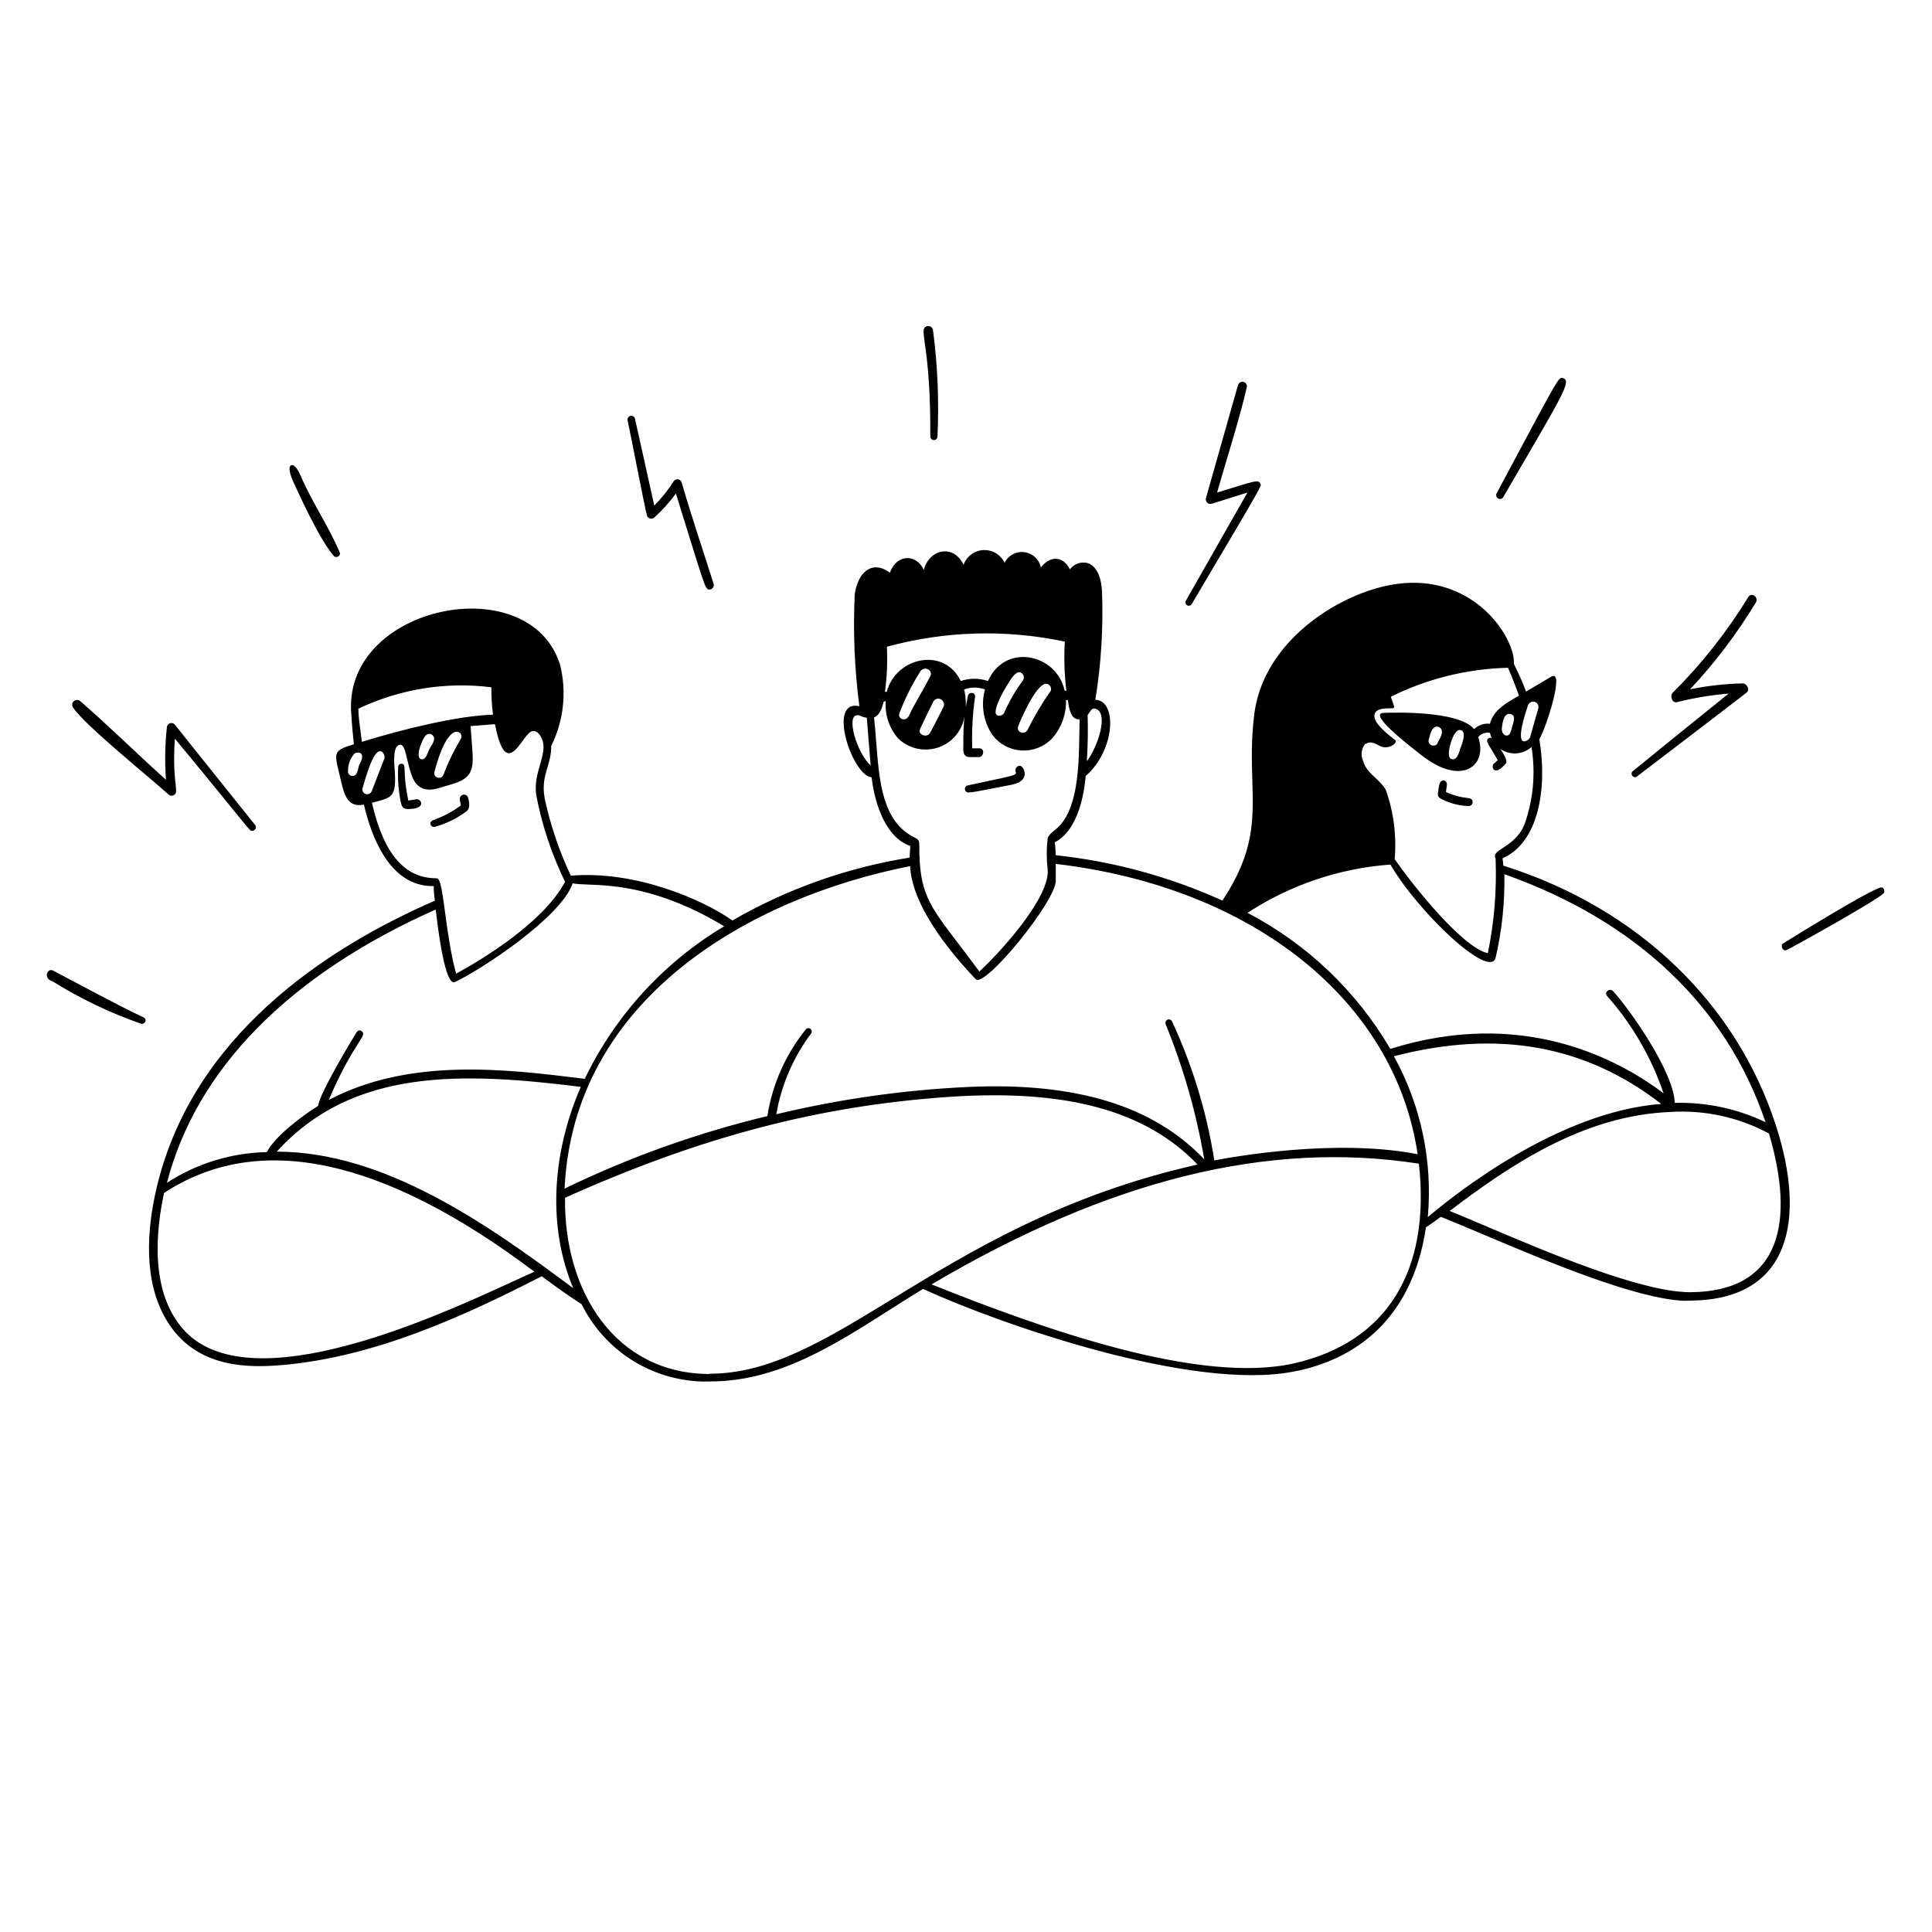 <svg width="393" height="393" viewBox="0 0 393 393" fill="none" xmlns="http://www.w3.org/2000/svg">
<path d="M293.402 162.628C295.097 163.463 296.954 163.919 298.843 163.963C298.949 163.951 299.051 163.918 299.145 163.866C299.238 163.814 299.32 163.744 299.385 163.66C299.451 163.576 299.5 163.479 299.528 163.376C299.556 163.273 299.564 163.166 299.55 163.06C299.393 161.823 297.998 162.883 294.129 161.096L294.325 159.642C294.423 159.23 293.932 158.562 293.402 158.758C292.872 158.955 292.734 159.583 292.577 160.723C292.42 161.862 292.342 162.097 293.402 162.628ZM88.386 168.206C90.75 167.563 92.969 166.477 94.927 165.004C95.693 164.415 95.437 163.04 95.221 162.255C95.16 162.051 95.025 161.877 94.843 161.766C94.661 161.655 94.445 161.616 94.236 161.655C94.026 161.694 93.839 161.808 93.709 161.977C93.579 162.146 93.516 162.357 93.532 162.569C93.569 162.995 93.648 163.416 93.768 163.826C89.113 167.224 87.306 166.379 87.581 167.754C87.642 167.911 87.755 168.042 87.902 168.124C88.049 168.207 88.22 168.236 88.386 168.206ZM83.044 164.572C86.972 164.572 85.636 162.255 84.576 162.608L83.063 162.844C81.767 156.696 82.808 155.4 81.688 155.361C81.519 155.35 81.353 155.405 81.225 155.515C81.096 155.625 81.016 155.781 81.001 155.95C80.862 158.378 81.04 160.815 81.531 163.197C81.747 164.258 82.14 164.572 83.044 164.572ZM197.101 161.194C198.22 161.194 204.113 159.917 205.114 159.76C206.588 159.505 208.336 159.053 208.453 157.462C208.453 156.48 207.746 155.341 206.941 155.93C206.774 156.048 206.65 156.218 206.589 156.413C206.529 156.609 206.535 156.819 206.607 157.01C206.902 157.776 206.273 157.717 196.786 159.78C196.612 159.834 196.464 159.951 196.373 160.109C196.281 160.267 196.252 160.454 196.292 160.632C196.331 160.81 196.437 160.967 196.586 161.071C196.736 161.175 196.92 161.219 197.101 161.194ZM67.92 113.112C68.352 113.603 69.412 113.112 69.098 112.366C67.134 107.573 63.52 102.231 61.242 96.967C60.888 96.122 60.181 94.689 59.494 94.61C59.408 94.598 59.32 94.61 59.24 94.644C59.16 94.679 59.092 94.735 59.042 94.806C58.61 95.396 59.238 97.026 59.533 97.713C60.436 99.658 64.817 109.557 67.92 113.112ZM131.597 104.823C131.634 104.977 131.71 105.118 131.818 105.233C131.926 105.347 132.063 105.432 132.214 105.477C132.365 105.523 132.525 105.528 132.679 105.493C132.832 105.457 132.974 105.382 133.09 105.275C134.711 103.799 136.185 102.167 137.489 100.404C143.382 119.26 143.382 119.928 144.305 119.928C144.437 119.924 144.567 119.892 144.686 119.833C144.805 119.775 144.91 119.692 144.994 119.589C145.077 119.487 145.138 119.368 145.172 119.24C145.206 119.112 145.211 118.978 145.189 118.847C142.989 111.894 140.671 105.098 138.668 98.165C138.623 97.993 138.528 97.838 138.395 97.719C138.262 97.6 138.098 97.524 137.921 97.498C137.745 97.473 137.565 97.501 137.404 97.577C137.244 97.654 137.109 97.776 137.018 97.929C135.89 99.703 134.573 101.35 133.09 102.84C131.911 97.458 129.161 85.162 129.161 85.162C129.112 84.965 128.986 84.794 128.811 84.689C128.636 84.584 128.426 84.553 128.228 84.603C128.031 84.652 127.86 84.778 127.755 84.953C127.65 85.128 127.619 85.338 127.669 85.536C128.336 88.58 131.184 103.468 131.597 104.823ZM29.285 206.998C22.961 203.973 17.324 200.869 10.842 197.452C9.585 196.784 8.721 199.082 10.685 199.612C16.344 203.145 22.378 206.037 28.676 208.235C29.462 208.451 30.012 207.43 29.285 206.998ZM34.313 161.646C34.449 161.765 34.617 161.841 34.796 161.862C34.975 161.883 35.156 161.848 35.315 161.764C36.611 161.135 34.942 159.583 35.571 150.254C51.5 169.483 50.616 168.992 51.284 168.992C51.422 169 51.56 168.969 51.681 168.902C51.802 168.835 51.902 168.735 51.968 168.613C52.034 168.491 52.064 168.353 52.054 168.215C52.044 168.076 51.995 167.944 51.912 167.833C49.418 164.69 38.497 151.118 35.59 147.425C35.481 147.287 35.334 147.183 35.167 147.125C35.001 147.067 34.821 147.059 34.649 147.1C34.478 147.141 34.322 147.231 34.2 147.358C34.077 147.485 33.994 147.645 33.96 147.818C33.561 151.405 33.495 155.022 33.764 158.621C27.871 153.337 22.234 147.74 16.283 142.594C16.103 142.449 15.877 142.373 15.646 142.378C15.415 142.383 15.194 142.469 15.02 142.622C14.846 142.774 14.732 142.983 14.697 143.211C14.662 143.44 14.709 143.673 14.829 143.87C17.147 147.465 30.228 157.934 34.313 161.646ZM189.244 88.796C189.244 88.989 189.321 89.174 189.457 89.31C189.593 89.446 189.778 89.523 189.971 89.523C190.164 89.523 190.349 89.446 190.485 89.31C190.621 89.174 190.698 88.989 190.698 88.796C191.034 81.582 190.732 74.352 189.794 67.191C189.774 67.002 189.699 66.823 189.579 66.675C189.46 66.528 189.299 66.418 189.119 66.36C188.938 66.302 188.744 66.297 188.56 66.347C188.377 66.397 188.212 66.499 188.085 66.641C187.202 67.78 189.323 71.374 189.244 88.796ZM242.394 122.913C257.341 97.694 256.535 98.951 256.418 98.499C256.084 97.36 255.141 97.91 247.579 100.188C249.543 93.215 251.998 85.771 253.628 78.72C253.662 78.492 253.61 78.26 253.481 78.069C253.352 77.877 253.156 77.741 252.932 77.687C252.708 77.633 252.472 77.665 252.27 77.776C252.068 77.887 251.915 78.07 251.841 78.288C249.622 86.144 247.422 93.824 245.301 101.367C245.266 101.522 245.272 101.684 245.318 101.838C245.363 101.991 245.447 102.129 245.561 102.241C245.674 102.353 245.815 102.434 245.969 102.477C246.122 102.52 246.284 102.523 246.44 102.486C246.44 102.486 251.645 100.876 253.746 100.188L241.196 122.245C241.121 122.403 241.11 122.583 241.163 122.749C241.216 122.914 241.331 123.054 241.483 123.139C241.635 123.223 241.814 123.247 241.983 123.205C242.152 123.163 242.299 123.059 242.394 122.913ZM382.829 180.521C381.808 180.03 362.913 191.776 362.716 191.913C362.029 192.404 362.716 193.622 363.423 193.249C364.563 192.738 382.613 182.701 383.222 181.621C383.268 181.523 383.295 181.417 383.301 181.308C383.306 181.2 383.29 181.092 383.254 180.99C383.217 180.887 383.161 180.793 383.088 180.713C383.015 180.633 382.927 180.567 382.829 180.521ZM332.822 158.071C332.822 158.071 351.757 143.635 355.292 140.885C356.058 140.276 355.292 138.921 354.388 139.019C350.824 139.104 347.275 139.505 343.782 140.217C348.852 134.808 353.342 128.884 357.178 122.54C357.826 121.479 356.254 120.379 355.626 121.46C351.299 128.518 346.149 135.039 340.286 140.885C339.657 141.494 340.05 142.986 341.072 142.849C344.539 141.966 348.073 141.375 351.639 141.081C351.639 141.081 336.633 153.161 331.997 156.991C331.919 157.116 331.881 157.262 331.888 157.409C331.896 157.557 331.947 157.698 332.037 157.816C332.126 157.933 332.249 158.02 332.39 158.066C332.53 158.111 332.681 158.113 332.822 158.071ZM305.737 101.209C317.797 80.429 319.898 77.404 317.875 76.894C317.011 76.677 317.05 76.756 304.382 100.463C304.322 100.638 304.326 100.828 304.393 101C304.46 101.172 304.585 101.315 304.746 101.404C304.908 101.493 305.096 101.523 305.277 101.487C305.458 101.451 305.621 101.353 305.737 101.209Z" fill="black"/>
<path fill-rule="evenodd" clip-rule="evenodd" d="M305.796 176.082C333.137 184.685 353.387 204.13 361.4 229.408C367.293 247.989 364.189 264.095 344.509 264.547L342.702 264.606C332.83 264.259 314.666 256.581 301.596 251.057C298.387 249.701 295.485 248.474 293.088 247.518C292.027 248.323 291.006 249.03 290.063 249.659C287.745 265.254 279.005 275.29 264.765 278.669L262.919 279.042C242.394 282.931 203.582 269.437 187.751 262.19C185.485 263.563 183.219 265.008 180.94 266.461C169.694 273.632 158.129 281.006 144.541 281.006L142.871 281.026C137.737 280.886 132.738 279.35 128.412 276.581C124.085 273.812 120.596 269.917 118.319 265.313C115.691 263.635 113.15 261.78 110.598 259.916L110.188 259.617C93.886 267.984 76.248 275.939 57.746 277.647L55.899 277.785C48.986 278.237 39.361 277.667 33.921 268.612C28.971 260.481 30.012 249.717 31.74 242.136C38.89 210.71 66.486 192.777 88.465 183.212C88.218 181.554 88.229 180.814 88.234 180.487C88.236 180.331 88.237 180.27 88.208 180.248C88.189 180.233 88.157 180.236 88.104 180.24C88.07 180.243 88.027 180.246 87.974 180.246C79.213 180.246 75.501 170.052 74.028 163.669C70.807 164.337 70.021 161.803 69.334 158.739C69.195 158.125 69.062 157.575 68.943 157.079C67.97 153.036 67.874 152.635 71.986 151.393C71.769 149.488 71.553 147.033 71.416 144.577C70.355 123.011 107.733 115.548 113.92 135.189C115.309 140.739 114.675 146.602 112.132 151.727C112.141 153.46 111.746 154.793 111.355 156.115C110.824 157.911 110.299 159.686 110.797 162.412C111.96 167.837 113.746 173.11 116.12 178.125C129.22 177.045 142.851 182.917 148.979 187.238C160.12 180.813 172.341 176.48 185.041 174.452C185.041 174.059 185.07 173.661 185.1 173.264C185.129 172.866 185.159 172.468 185.159 172.075C180.425 170.504 177.99 164.022 177.302 158.13C173.335 157.757 168.149 142.162 174.808 143.654C173.824 136.129 173.508 128.53 173.865 120.949C174.454 116.49 177.342 113.78 181.014 116.49C182.409 112.641 186.435 112.621 187.909 115.94C189.028 111.619 194.037 110.637 196.001 114.899C196.3 114.055 196.843 113.318 197.562 112.784C198.28 112.249 199.142 111.939 200.036 111.895C200.931 111.851 201.819 112.074 202.587 112.535C203.354 112.997 203.968 113.676 204.348 114.487C204.71 113.747 205.296 113.14 206.022 112.751C206.748 112.362 207.578 112.212 208.394 112.32C209.211 112.429 209.972 112.791 210.572 113.356C211.171 113.921 211.577 114.66 211.734 115.469C213.324 113.191 216.153 112.817 217.626 115.823C218.013 115.302 218.538 114.9 219.143 114.664C219.747 114.428 220.406 114.366 221.043 114.487C221.947 114.683 223.911 115.705 224.166 120.281C224.451 127.66 223.997 135.05 222.811 142.338C227.427 142.574 226.739 152.748 220.847 157.855C220.631 160.546 219.57 168.795 214.562 171.329C214.68 172.201 214.739 173.081 214.739 173.961C226.465 175.212 237.916 178.328 248.659 183.192C255.186 173.396 254.986 166.742 254.743 158.672C254.624 154.721 254.495 150.43 255.141 145.265C256.692 133.166 266.926 124.838 276 121.067C287.628 116.235 295.602 119.26 300.237 122.638C305.285 126.311 308.153 131.928 307.956 135.071C308.86 136.878 309.704 138.705 310.431 140.669L315.558 137.644C318.366 135.994 314.556 148.015 313.122 150.352C314.772 160.114 313.102 171.329 305.639 174.589C305.725 175.083 305.777 175.582 305.796 176.082ZM54.991 281.971C54.991 281.967 54.999 281.947 55.012 281.925C54.997 281.965 54.99 281.976 54.991 281.971ZM57.057 285.152C57.078 284.976 57.091 284.86 57.093 284.839C57.095 284.816 57.084 284.904 57.056 285.148L57.037 285.324L57.057 285.152ZM221.551 145.008C221.454 145.157 221.352 145.312 221.24 145.461C221.338 148.565 221.279 151.727 221.083 154.85C223.381 151.805 225.581 144.97 222.831 144.165C222.227 143.979 221.916 144.453 221.551 145.008ZM175.004 145.616C174.792 145.522 174.653 145.461 174.356 145.461V145.501C172.097 145.501 174.199 153.023 177.106 155.714L176.32 146.011C175.573 145.866 175.243 145.721 175.004 145.616ZM311.351 142.853C311.097 142.989 310.907 143.221 310.824 143.497V143.458C310.215 145.265 308.369 150.863 310.097 150.804C310.335 150.77 310.562 150.681 310.759 150.545C310.957 150.409 311.12 150.228 311.236 150.018C311.514 148.98 311.822 147.911 312.177 146.676C312.4 145.903 312.641 145.064 312.906 144.126C312.989 143.85 312.96 143.552 312.823 143.298C312.687 143.043 312.455 142.854 312.179 142.77C311.903 142.687 311.605 142.717 311.351 142.853ZM280.196 151.49C279.7 151.229 278.659 150.681 277.768 151.354V151.236C277.353 151.715 277.086 152.304 276.999 152.931C276.912 153.558 277.008 154.198 277.277 154.771C277.673 156.254 278.708 157.228 279.767 158.224C280.545 158.955 281.335 159.699 281.892 160.664C283.494 165.182 284.11 169.99 283.699 174.766C287.667 180.482 297.605 192.797 302.653 193.897C303.956 187.548 304.484 181.065 304.224 174.589C303.767 173.756 304.546 173.245 305.714 172.479C307.105 171.567 309.049 170.292 310.117 167.676C311.903 162.64 312.39 157.236 311.531 151.963C310.67 152.721 309.581 153.172 308.436 153.243C307.291 153.314 306.155 153.002 305.207 152.355C305.992 153.514 306.699 154.83 306.326 155.282C303.832 158.228 303.184 155.832 303.93 155.282C304.186 155.082 304.429 154.865 304.657 154.634C304.178 153.784 303.769 153.108 303.441 152.564C302.501 151.009 302.214 150.534 302.81 150.156C302.908 150.107 303.016 150.082 303.125 150.082C303.234 150.082 303.341 150.107 303.439 150.156C303.277 149.811 303.159 149.448 303.085 149.075C302.645 148.989 302.19 149.023 301.767 149.175C301.345 149.328 300.973 149.592 300.689 149.94C302.712 155.694 297.409 160.035 289.297 153.73C289.195 153.651 289.081 153.562 288.958 153.466C286.162 151.29 278.262 145.141 281.441 145.01C284.014 144.911 296.78 144.597 299.864 148.309C300.286 147.9 300.794 147.59 301.352 147.403C301.909 147.216 302.502 147.157 303.085 147.229C303.72 144.497 306.409 142.972 308.826 141.6L308.978 141.513C308.33 139.667 307.603 137.801 306.758 135.837C298.475 136.037 290.336 138.048 282.914 141.729C283.011 142.02 283.108 142.298 283.202 142.567C283.337 142.954 283.466 143.324 283.581 143.694C283.593 143.737 283.595 143.782 283.587 143.826C283.579 143.87 283.561 143.911 283.535 143.947C283.508 143.983 283.474 144.012 283.434 144.033C283.395 144.054 283.351 144.065 283.307 144.067C283.12 144.076 282.919 144.079 282.71 144.083C281.51 144.104 280.055 144.13 279.653 145.167C279.025 146.777 282.01 149.134 283.464 150.273L283.856 150.588C284.387 151.079 282.305 152.788 280.458 151.609C280.414 151.605 280.323 151.557 280.196 151.49ZM306.483 149.625C307.08 149.625 307.271 148.981 307.446 148.39C307.479 148.281 307.51 148.174 307.544 148.074V147.956L307.575 147.864C307.906 146.872 308.341 145.571 307.446 145.324C307.302 145.253 307.144 145.216 306.984 145.216C306.824 145.216 306.666 145.253 306.523 145.324C305.776 145.756 305.58 147.386 305.501 148.093C305.423 148.8 305.776 149.625 306.483 149.625ZM296.831 152.933C296.875 152.809 296.916 152.692 296.957 152.591V152.473C296.965 152.453 296.977 152.424 296.993 152.386C297.205 151.874 298.049 149.839 297.664 148.997C297.618 148.873 297.541 148.763 297.441 148.677C297.341 148.591 297.221 148.531 297.092 148.504C296.962 148.476 296.828 148.482 296.702 148.52C296.575 148.558 296.461 148.628 296.368 148.722C295.307 149.566 294.011 153.946 295.189 154.378C295.3 154.432 295.421 154.46 295.543 154.46C295.666 154.46 295.786 154.432 295.897 154.378C296.405 154.14 296.644 153.464 296.831 152.933ZM292.559 150.888L292.582 150.839C292.606 150.789 292.63 150.737 292.656 150.686C293.049 149.979 293.5 149.095 293.225 148.447C293.176 148.319 293.101 148.202 293.005 148.104C292.909 148.007 292.794 147.929 292.667 147.878C292.54 147.826 292.404 147.801 292.267 147.805C292.13 147.808 291.995 147.839 291.87 147.897C291.238 148.213 290.962 149.229 290.765 149.951C290.718 150.126 290.675 150.284 290.633 150.411C290.584 150.561 290.573 150.72 290.6 150.875C290.628 151.03 290.693 151.176 290.79 151.3C290.887 151.424 291.013 151.523 291.156 151.587C291.3 151.651 291.458 151.679 291.615 151.668C292.193 151.668 292.359 151.314 292.559 150.888ZM304.244 194.761C303.105 199.436 288.413 185.49 282.835 175.866C272.469 176.618 262.465 179.998 253.766 185.687C265.854 192.003 275.921 201.593 282.815 213.361C309.39 205.033 328.776 215.149 338.4 222.396C335.923 215.109 332.024 208.387 326.93 202.618C326.184 201.852 327.46 200.869 328.148 201.635C331.546 205.387 340.404 217.879 340.679 224.341C347.057 224.175 353.384 225.521 359.142 228.269C351.187 204.758 332.92 187.337 306.012 177.83C306.123 183.525 305.529 189.212 304.244 194.761ZM216.605 130.514C204.627 127.974 192.217 128.331 180.406 131.555C180.557 134.618 180.426 137.689 180.013 140.728H180.386C182.193 133.735 192.033 131.457 195.431 138.528C197.227 137.919 199.174 137.919 200.97 138.528C204.486 130.671 214.935 132.989 216.565 140.492H216.919C216.508 137.183 216.403 133.843 216.605 130.514ZM212.716 139.078C210.653 139.294 207.471 146.718 207.118 147.72C206.666 149.095 208.591 149.566 209.082 148.349C210.441 145.616 212.003 142.99 213.757 140.492C213.81 140.329 213.823 140.155 213.796 139.986C213.768 139.816 213.701 139.656 213.599 139.518C213.497 139.379 213.364 139.267 213.211 139.191C213.057 139.114 212.887 139.076 212.716 139.078ZM202.6 145.226C202.973 145.913 204.034 145.56 204.27 144.97C205.281 142.67 206.546 140.489 208.041 138.469C208.15 138.327 208.223 138.16 208.254 137.983C208.284 137.806 208.27 137.624 208.214 137.454C208.158 137.283 208.061 137.129 207.931 137.005C207.802 136.881 207.644 136.79 207.471 136.741C206.941 136.662 206.332 137.133 205.684 138.096C203.131 141.926 202.227 144.538 202.6 145.226ZM189.873 142.692C189.708 143.025 189.541 143.36 189.375 143.696C188.628 145.199 187.872 146.722 187.182 148.231C186.593 149.409 188.4 150.156 189.146 149.174C189.916 147.762 190.646 146.312 191.359 144.897L191.578 144.461C191.665 144.29 191.751 144.119 191.837 143.949C191.96 143.763 192.026 143.544 192.026 143.32C192.026 143.097 191.96 142.878 191.837 142.692C191.74 142.516 191.598 142.369 191.426 142.266C191.253 142.164 191.056 142.11 190.855 142.11C190.654 142.11 190.457 142.164 190.284 142.266C190.111 142.369 189.969 142.516 189.873 142.692ZM184.687 145.893L184.805 145.756C185.533 144.216 186.371 142.739 187.208 141.264C187.909 140.03 188.609 138.796 189.244 137.526C189.833 136.328 188.125 135.444 187.28 136.466C185.541 139.18 184.093 142.07 182.959 145.088C182.547 146.208 184.079 146.777 184.687 145.893ZM179.709 142.902C179.37 144.098 178.993 145.427 177.793 145.933C177.975 147.561 178.104 149.236 178.234 150.914C178.86 159.028 179.49 167.196 186.082 170.386C186.868 170.779 187.005 170.956 187.005 172.095C186.989 181.519 188.874 183.989 194.975 191.985C196.211 193.605 197.621 195.452 199.222 197.629C204.152 193.033 213.678 182.269 213.108 176.829C212.863 174.747 212.863 172.644 213.108 170.563C213.207 169.934 213.992 169.306 214.68 168.756C219.343 165.074 219.468 155.784 219.56 149.021C219.573 148.065 219.585 147.158 219.61 146.326C217.803 146.463 217.449 144.106 217.213 142.397H216.84C216.929 145.287 215.902 148.101 213.973 150.254C213.174 151.075 212.209 151.715 211.141 152.131C210.074 152.546 208.929 152.728 207.786 152.663C206.642 152.597 205.526 152.287 204.513 151.753C203.499 151.219 202.613 150.473 201.913 149.566C200.994 148.216 200.379 146.683 200.111 145.072C199.843 143.461 199.929 141.811 200.361 140.237C198.99 139.745 197.49 139.745 196.119 140.237C196.514 141.848 196.475 143.271 196.464 143.691C196.462 143.772 196.46 143.816 196.463 143.817C196.467 143.817 196.477 143.758 196.498 143.631C196.546 143.338 196.653 142.684 196.885 141.553C197.081 140.649 198.476 140.787 198.338 141.749C197.845 145.216 197.654 148.718 197.769 152.218H199.222C200.4 152.238 200.125 154.005 199.104 154.005H197.14C195.885 153.92 195.919 152.81 195.951 151.749C195.956 151.582 195.962 151.416 195.962 151.256C195.929 149.353 196.014 147.451 196.217 145.56C196.013 147.03 195.404 148.415 194.459 149.56C193.513 150.705 192.268 151.565 190.863 152.043C189.457 152.522 187.947 152.601 186.499 152.271C185.051 151.941 183.724 151.216 182.664 150.175C181.771 149.141 181.091 147.941 180.662 146.643C180.234 145.345 180.067 143.976 180.17 142.613L179.757 142.731L179.709 142.902ZM198.436 199.141C190.089 190.361 185.355 182.21 185.139 176.18C152.22 182.682 116.65 203.305 114.843 241.782C128.02 235.393 141.849 230.448 156.09 227.032C157.109 220.551 159.819 214.454 163.946 209.355C164.061 209.234 164.217 209.159 164.383 209.145C164.549 209.13 164.715 209.176 164.849 209.275C164.984 209.373 165.078 209.517 165.114 209.68C165.151 209.843 165.126 210.014 165.046 210.16C161.387 215.012 158.943 220.669 157.916 226.659C170.746 223.572 183.84 221.711 197.022 221.1C218.922 220.118 234.635 224.95 244.967 235.831C243.356 226.407 240.722 217.186 237.11 208.333C237.04 208.159 237.042 207.963 237.115 207.79C237.189 207.617 237.328 207.48 237.503 207.41C237.677 207.34 237.873 207.342 238.046 207.415C238.219 207.489 238.356 207.628 238.426 207.803C242.587 216.772 245.476 226.279 247.009 236.047C250.584 235.36 271.679 231.51 288.374 234.79C283.778 203.6 254.964 180.462 214.758 175.729V179.048C215.053 183.016 200.125 201.341 198.436 199.141ZM100.289 145.383C100.046 143.534 99.935 141.67 99.955 139.805C90.701 138.639 81.308 140.152 72.889 144.165C72.904 145.624 73.208 147.862 73.443 149.596C73.508 150.08 73.569 150.525 73.616 150.902C81.983 148.309 93.218 145.56 100.289 145.383ZM90.533 156.775C90.978 155.644 91.75 153.681 93.709 150.352C93.819 150.194 93.879 150.007 93.881 149.815C93.884 149.623 93.829 149.434 93.723 149.273C93.617 149.113 93.466 148.987 93.288 148.914C93.111 148.84 92.915 148.821 92.727 148.859C91.862 149.016 90.154 150.273 88.366 157.03C88.325 157.172 88.319 157.322 88.348 157.467C88.376 157.612 88.44 157.748 88.532 157.864C88.625 157.979 88.743 158.071 88.879 158.131C89.014 158.191 89.162 158.218 89.309 158.209C89.969 158.209 90.086 157.912 90.533 156.775ZM85.675 154.437C86.41 154.614 86.721 153.867 87.084 152.993C87.245 152.605 87.416 152.193 87.64 151.825C88.012 151.376 88.25 150.832 88.327 150.254C88.314 150.036 88.233 149.828 88.096 149.659C87.958 149.49 87.771 149.368 87.561 149.311C87.188 149.213 86.638 149.232 86.009 150.509C85.381 151.786 84.615 154.182 85.675 154.437ZM72.889 156.261C72.935 156.055 72.975 155.874 73.026 155.753V155.694C73.753 154.378 73.851 153.554 73.38 153.239C73.169 153.116 72.924 153.063 72.68 153.088C72.437 153.113 72.207 153.214 72.025 153.377C71.14 154.433 70.703 155.793 70.807 157.168C70.864 157.366 70.986 157.54 71.153 157.661C71.321 157.782 71.524 157.843 71.73 157.835C72.539 157.835 72.743 156.921 72.889 156.261ZM77.171 152.827C76.562 152.964 75.541 153.907 73.753 160.33V160.271C73.672 160.521 73.694 160.793 73.814 161.027C73.934 161.261 74.141 161.437 74.392 161.518C74.642 161.599 74.913 161.577 75.147 161.457C75.381 161.338 75.558 161.13 75.639 160.88L78.231 154.182C78.259 153.774 78.125 153.372 77.858 153.062C77.777 152.963 77.67 152.888 77.548 152.846C77.427 152.805 77.296 152.798 77.171 152.827ZM80.294 156.775C80.665 161.939 79.715 162.198 76.768 163.002C76.443 163.091 76.093 163.186 75.717 163.296L75.639 163.237C78.055 173.764 82.337 178.694 88.857 178.655C89.597 178.635 90.003 181.643 90.554 185.72C91.057 189.44 91.68 194.05 92.786 198.061C98.285 195.075 110.64 187.533 114.941 179.362C112.188 173.722 110.206 167.736 109.049 161.567C108.774 159.277 109.345 157.299 109.861 155.508C110.306 153.965 110.711 152.561 110.502 151.216C110.266 149.861 109.167 148.093 107.89 148.899C107.411 149.208 106.877 149.936 106.31 150.707C104.504 153.165 102.371 156.069 100.681 147.308L95.732 147.7C95.798 148.898 95.885 149.971 95.963 150.936C96.393 156.249 96.555 158.26 91.568 159.623C91.19 159.722 90.8 159.846 90.403 159.972C88.526 160.566 86.488 161.211 84.851 159.623C83.825 158.628 83.319 156.489 82.885 154.655C82.48 152.94 82.137 151.491 81.492 151.491C79.843 151.432 80.156 155.139 80.293 156.771L80.294 156.775ZM88.671 185.345L88.641 185.098L88.563 185.039C58.806 198.296 39.931 217.486 33.96 240.604C40.012 236.663 47.048 234.499 54.269 234.358C56.037 230.96 61.949 226.639 64.718 224.95C64.895 222.534 72.064 210.69 72.575 209.924C72.623 209.848 72.685 209.782 72.759 209.731C72.833 209.679 72.916 209.643 73.004 209.625C73.092 209.607 73.183 209.606 73.271 209.624C73.36 209.642 73.443 209.677 73.517 209.728C74.195 210.173 73.877 210.671 72.822 212.326C71.643 214.176 69.543 217.471 66.879 223.752C83.359 215.051 102.968 217.475 118.838 219.437L118.948 219.45C125.156 206.55 135.019 195.758 147.31 188.417C134.134 180.477 124.67 180.121 119.589 179.93C118.247 179.88 117.211 179.841 116.493 179.676C114.175 186.551 97.912 197.236 92.57 199.75C90.503 200.783 89.07 188.71 88.671 185.345ZM33.371 242.666C31.819 249.875 30.208 263.015 37.711 270.871C51.381 285.049 88.926 267.766 104.226 260.724C106.074 259.873 107.597 259.172 108.715 258.694C77.878 235.458 52.541 230.076 33.371 242.666ZM56.306 234.26C71.899 217.056 94.423 218.157 118.143 221.08C112.054 235.124 111.523 249.953 116.611 262.052C98.948 248.825 78.089 234.283 56.306 234.26ZM114.941 243.648C114.666 262.504 125.056 279.494 144.403 279.494V279.435C156.649 279.435 167.872 272.574 181.731 264.103C197.301 254.585 216.198 243.033 243.611 236.892C233.005 225.853 216.821 221.473 192.78 223.143C166.46 224.969 142.439 231.294 114.941 243.648ZM189.5 261.267C212.126 270.321 243.965 281.674 263.194 277.333C282.01 273.071 291.045 258.654 288.629 236.715C258.008 231.942 225.561 239.975 189.5 261.267ZM290.438 247.578C297.158 241.906 317.622 226.068 337.929 224.557C322.452 212.576 304.637 209.394 283.542 214.854C289.052 224.831 291.453 236.227 290.438 247.578ZM301.709 249.185C314.576 254.661 333.814 262.848 343.842 262.857C362.461 262.739 365.093 248.322 359.829 230.567C353.708 227.276 346.79 225.759 339.854 226.187C322.098 226.894 307.347 236.892 294.895 246.32C296.83 247.109 299.143 248.093 301.709 249.185Z" fill="black"/>
</svg>
